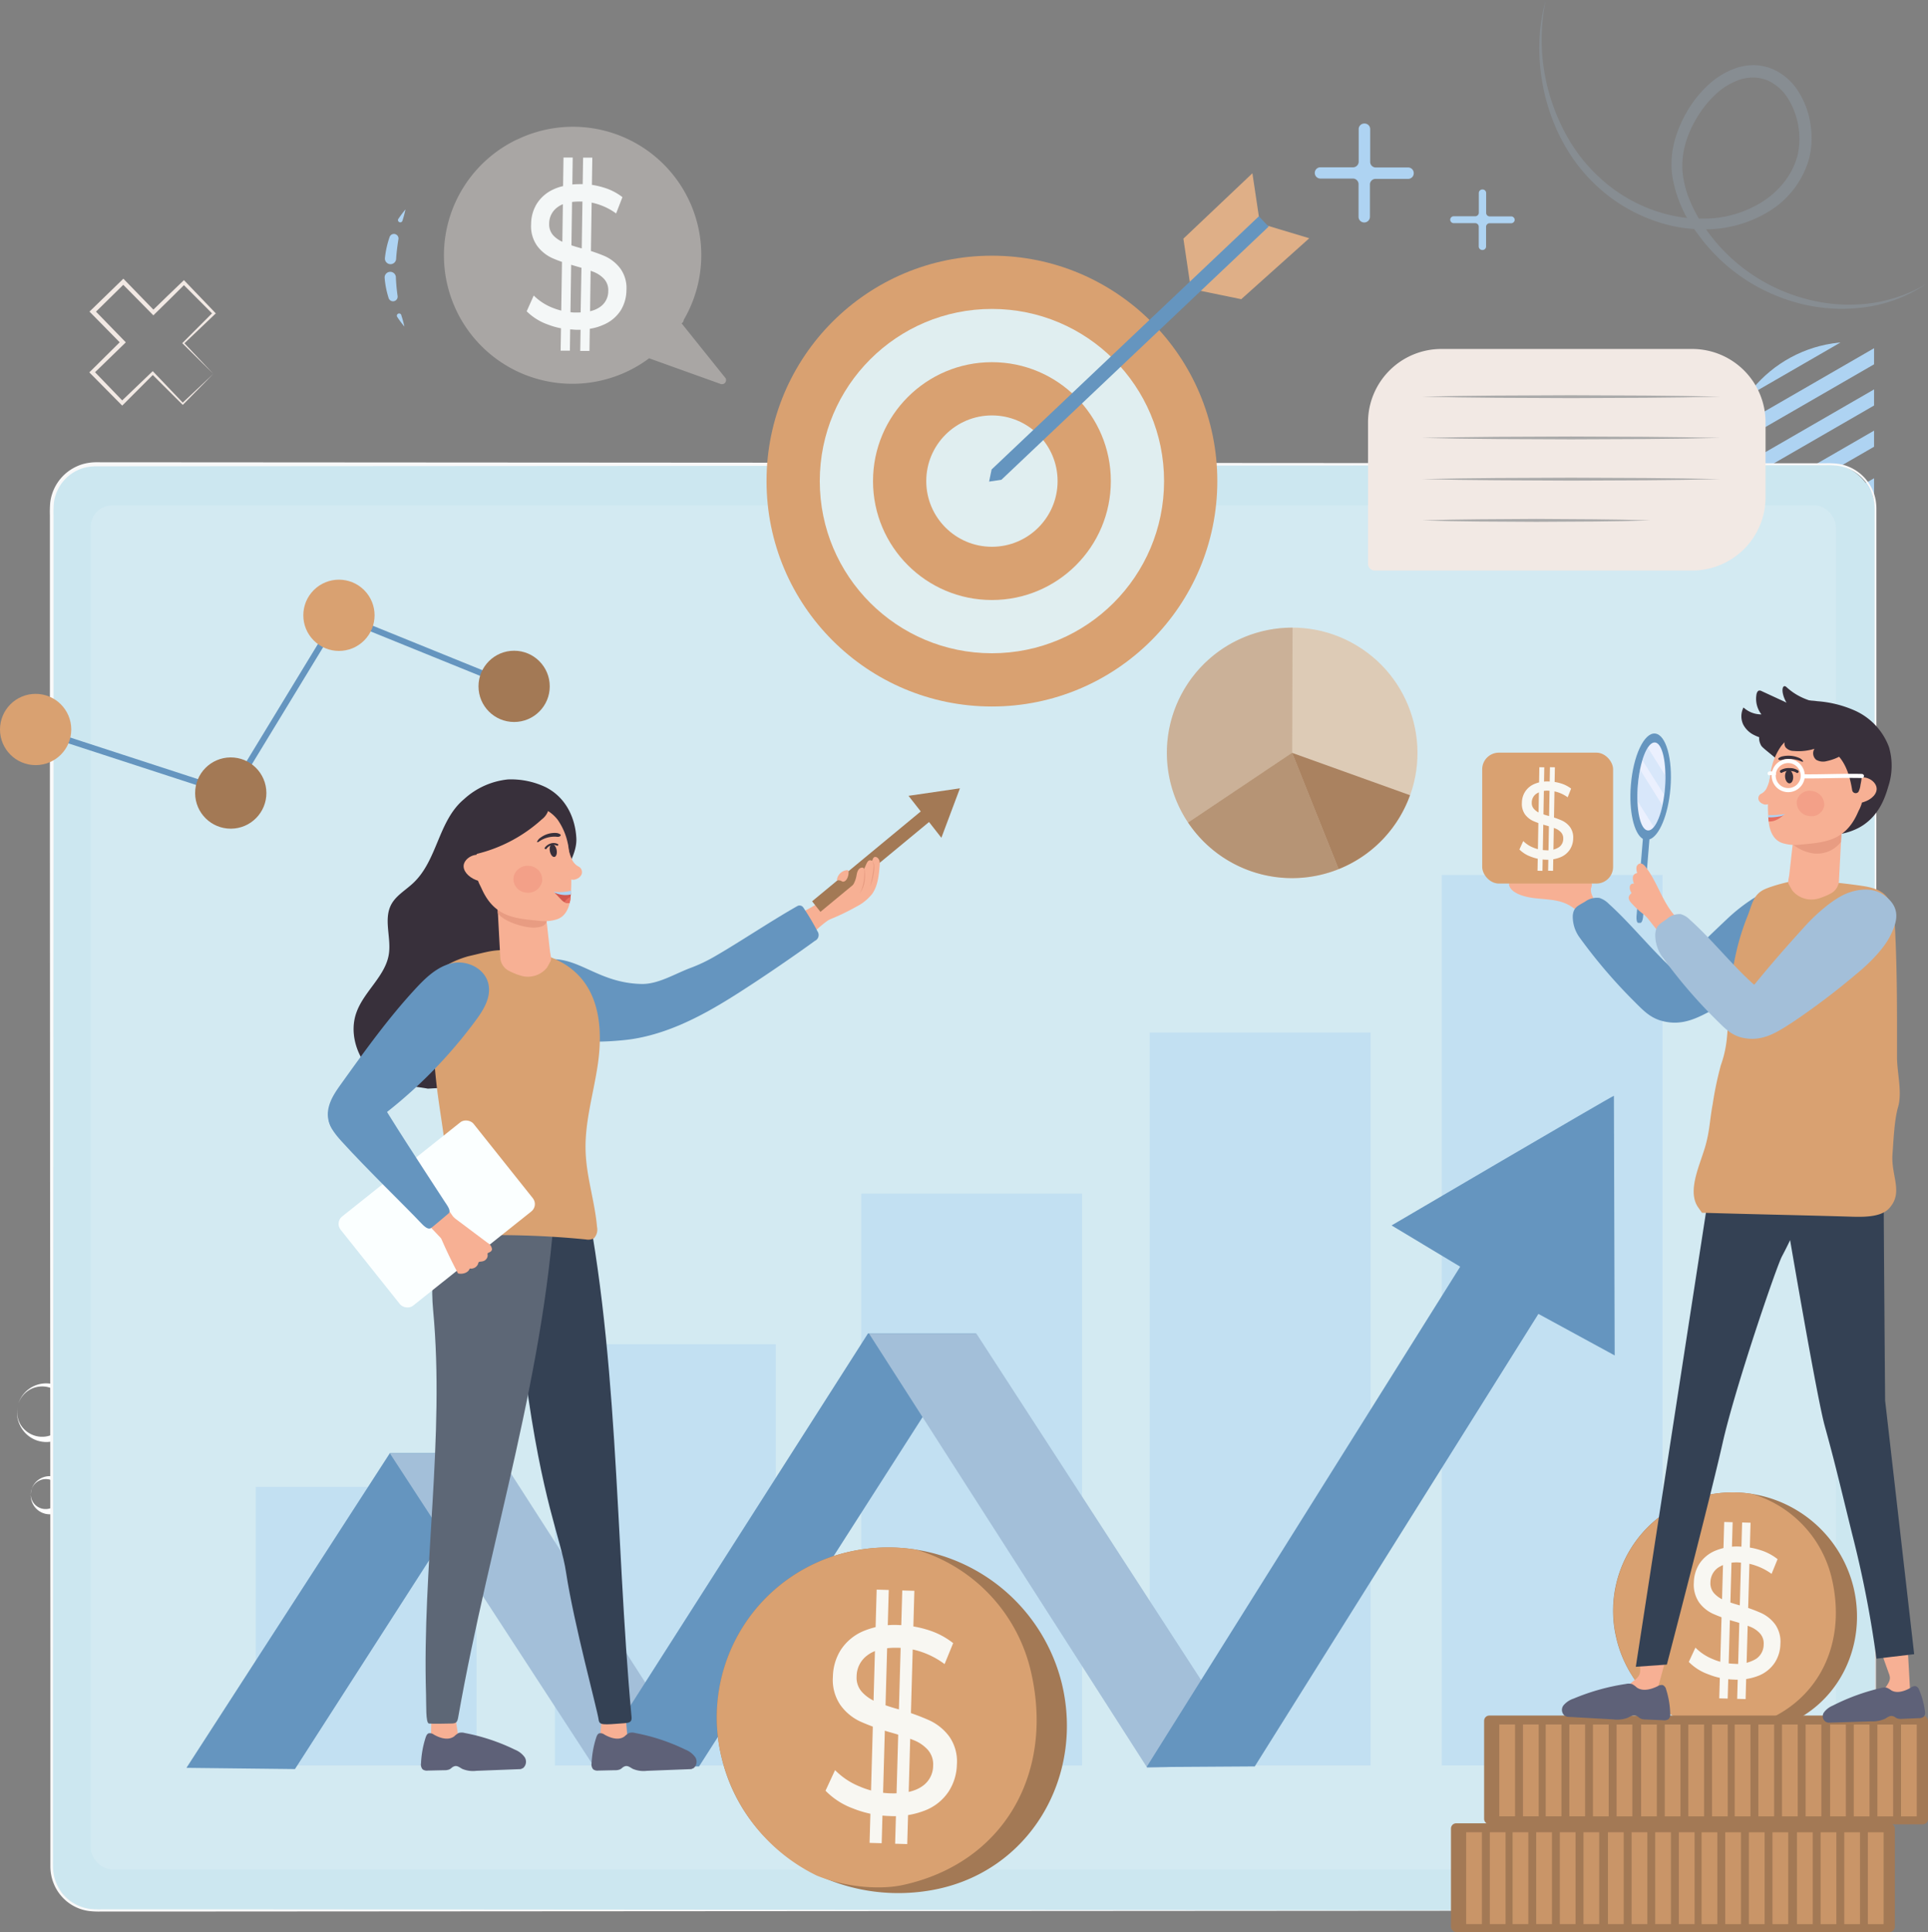 <svg xmlns="http://www.w3.org/2000/svg" xmlns:xlink="http://www.w3.org/1999/xlink" width="472.96" height="473.92" viewBox="0 0 472.96 473.92">
  <rect x="0" y="0" width="472.96" height="473.92" fill="#808080" stroke="none"/>
  <defs>
    <clipPath id="clip-path">
      <rect id="Rectángulo_8374" data-name="Rectángulo 8374" width="46.4" height="90.93" transform="translate(468.29 167.6) rotate(180)" fill="none"/>
    </clipPath>
    <clipPath id="clip-path-2">
      <circle id="Elipse_4190" data-name="Elipse 4190" cx="31.64" cy="31.64" r="31.64" transform="translate(431.25 94.69)" fill="none"/>
    </clipPath>
    <clipPath id="clip-path-3">
      <path id="Trazado_106506" data-name="Trazado 106506" d="M442.5,212.9a20.542,20.542,0,0,1-.19-2.43.65.65,0,0,1,.07-.36.63.63,0,0,1,.37-.21,9.871,9.871,0,0,1,2.41-.34,2.93,2.93,0,0,1,1.44.28,1.23,1.23,0,0,1,.69,1.21,1.28,1.28,0,0,1-.23.52,2.709,2.709,0,0,1-.59.67A5.28,5.28,0,0,1,445,213a12.3,12.3,0,0,1-2.64.78" fill="none"/>
    </clipPath>
    <clipPath id="clip-path-4">
      <path id="Trazado_106537" data-name="Trazado 106537" d="M148.74,226.65a30.571,30.571,0,0,1-.5,6.13,1.54,1.54,0,0,1-.57,1.07,1.4,1.4,0,0,1-1.3-.08,6.36,6.36,0,0,1-3.31-3.56,1.59,1.59,0,0,1-.1-1.09,1.64,1.64,0,0,1,1-.86,8.17,8.17,0,0,1,2.76-.55,2.13,2.13,0,0,0,1.56-.41" fill="none"/>
    </clipPath>
  </defs>
  <g id="Grupo_60118" data-name="Grupo 60118" transform="translate(-933.333 -83.04)">
    <g id="Capa_2" data-name="Capa 2" transform="translate(924.773 72.23)">
      <g id="Grupo_59479" data-name="Grupo 59479">
        <g id="Grupo_59432" data-name="Grupo 59432">
          <g id="Grupo_59428" data-name="Grupo 59428">
            <g id="Grupo_59424" data-name="Grupo 59424" opacity="0.79">
              <path id="Trazado_106438" data-name="Trazado 106438" d="M434.81,179.81a6.45,6.45,0,0,1,8.65-2.14,5.94,5.94,0,0,1,2.07,8.35,6.47,6.47,0,0,1-8.66,2.14,5.93,5.93,0,0,1-2.06-8.35Z" fill="#aed3f2"/>
            </g>
            <g id="Grupo_59427" data-name="Grupo 59427" clip-path="url(#clip-path)">
              <g id="Grupo_59426" data-name="Grupo 59426" clip-path="url(#clip-path-2)">
                <g id="Grupo_59425" data-name="Grupo 59425">
                  <rect id="Rectángulo_8366" data-name="Rectángulo 8366" width="86.12" height="3.42" transform="translate(446.783 169.282) rotate(-30)" fill="#aed3f2"/>
                  <rect id="Rectángulo_8367" data-name="Rectángulo 8367" width="86.12" height="3.42" transform="translate(440.376 162.875) rotate(-30)" fill="#aed3f2"/>
                  <rect id="Rectángulo_8368" data-name="Rectángulo 8368" width="86.12" height="3.42" transform="translate(433.974 156.463) rotate(-30)" fill="#aed3f2"/>
                  <rect id="Rectángulo_8369" data-name="Rectángulo 8369" width="86.417" height="3.432" transform="translate(429.245 150.566) rotate(-29.887)" fill="#aed3f2"/>
                  <rect id="Rectángulo_8370" data-name="Rectángulo 8370" width="86.12" height="3.42" transform="translate(421.161 143.65) rotate(-30)" fill="#aed3f2"/>
                  <rect id="Rectángulo_8371" data-name="Rectángulo 8371" width="86.12" height="3.42" transform="translate(414.745 137.244) rotate(-30)" fill="#aed3f2"/>
                  <rect id="Rectángulo_8372" data-name="Rectángulo 8372" width="86.12" height="3.42" transform="translate(408.339 130.838) rotate(-30)" fill="#aed3f2"/>
                  <rect id="Rectángulo_8373" data-name="Rectángulo 8373" width="86.12" height="3.42" transform="translate(401.936 124.425) rotate(-30)" fill="#aed3f2"/>
                </g>
              </g>
            </g>
          </g>
          <path id="Trazado_106439" data-name="Trazado 106439" d="M60.9,102.52l-7.5-7.4L53.26,95l.14-.14,7.4-7.42v.46l-7.44-7.46H54q-3.7,3.7-7.46,7.37l-.35.35-.35-.35L38.43,80.3h.75l-7.47,7.35v-.8l7.34,7.55.37.39-.38.37-7.52,7.3v-.71l7.31,7.58h-.61l7.57-7.25.24-.23.23.24,7.26,7.62h-.28Zm0,0L53.53,110l-.13.13-.14-.14-7.46-7.43h.47L38.85,110l-.31.3-.31-.31-7.41-7.49-.35-.35.36-.35,7.47-7.4v.76l-7.39-7.51-.4-.41.41-.39,7.52-7.3.38-.38.37.38,7.34,7.56h-.7c2.5-2.43,5-4.87,7.54-7.28l.32-.3.29.31,7.29,7.6.23.24-.24.23-7.59,7.23v-.27Z" fill="#f2e9e4"/>
          <g id="Grupo_59429" data-name="Grupo 59429">
            <path id="Trazado_106440" data-name="Trazado 106440" d="M373.13,58.16v4.89a.86.86,0,0,0,.89.84h5.21a.87.87,0,0,1,.9.84h0a.87.87,0,0,1-.9.84h-5.22a.87.87,0,0,0-.9.84V71.3a.86.86,0,0,1-.9.83h0a.87.87,0,0,1-.9-.84V66.4a.87.87,0,0,0-.89-.85H365.2a.87.87,0,0,1-.89-.85h0a.87.87,0,0,1,.9-.84h5.21a.89.89,0,0,0,.91-.84V58.13a.87.87,0,0,1,.9-.84h0a.87.87,0,0,1,.9.87Z" fill="#aed3f2"/>
            <path id="Trazado_106441" data-name="Trazado 106441" d="M344.68,42.5v8A1.37,1.37,0,0,0,346,51.89h8a1.38,1.38,0,0,1,1.37,1.39h0A1.38,1.38,0,0,1,354,54.69h-8A1.38,1.38,0,0,0,344.62,56v8a1.39,1.39,0,0,1-1.39,1.38h0a1.38,1.38,0,0,1-1.4-1.38V56a1.38,1.38,0,0,0-1.37-1.39h-8a1.38,1.38,0,0,1-1.37-1.39h0a1.37,1.37,0,0,1,1.38-1.37h8a1.39,1.39,0,0,0,1.39-1.37v-8a1.37,1.37,0,0,1,1.39-1.37h0a1.37,1.37,0,0,1,1.43,1.39Z" fill="#aed3f2"/>
          </g>
          <g id="Grupo_59430" data-name="Grupo 59430" opacity="0.16">
            <path id="Trazado_106442" data-name="Trazado 106442" d="M481.08,80.47a35.12,35.12,0,0,1-14.47,5.63A41.87,41.87,0,0,1,451,85.49a44.94,44.94,0,0,1-14.49-6.24,44.28,44.28,0,0,1-11.43-11,31.13,31.13,0,0,1-6.35-14.69,22,22,0,0,1,.63-8.2,29.68,29.68,0,0,1,3.21-7.47,27.659,27.659,0,0,1,5.14-6.34,19.16,19.16,0,0,1,7.22-4.21,13.93,13.93,0,0,1,4.32-.54,12.68,12.68,0,0,1,4.28,1,14.37,14.37,0,0,1,6.35,5.7,20.63,20.63,0,0,1,2.82,7.82,21.12,21.12,0,0,1-.32,8.3,22.25,22.25,0,0,1-9.8,13,29.94,29.94,0,0,1-15.46,4.44,37.11,37.11,0,0,1-8-.75A40.383,40.383,0,0,1,398.51,54.7a40.23,40.23,0,0,1-4.9-6.23,43.578,43.578,0,0,1-3.68-7,49.54,49.54,0,0,1-3.6-23,48.066,48.066,0,0,1,1.41-7.66,48.33,48.33,0,0,0,3.53,30.11A43.27,43.27,0,0,0,395,47.51a38.229,38.229,0,0,0,4.88,5.81,38.17,38.17,0,0,0,19.68,10.53,35.08,35.08,0,0,0,7.44.58,27,27,0,0,0,14-4.2,21.31,21.31,0,0,0,5.34-4.89A18.21,18.21,0,0,0,449.5,49a18.72,18.72,0,0,0-2.2-13.82,11.51,11.51,0,0,0-5-4.58,9.91,9.91,0,0,0-3.24-.77,11.34,11.34,0,0,0-3.36.41,16.35,16.35,0,0,0-6.1,3.55A25.769,25.769,0,0,0,425,39.4c-2.59,4.2-4.18,9.08-3.65,13.92a24.19,24.19,0,0,0,1.93,7.09,33.269,33.269,0,0,0,3.71,6.53,43.44,43.44,0,0,0,24.37,17.13,40.77,40.77,0,0,0,15.2,1.24,36.78,36.78,0,0,0,14.52-4.84Z" fill="#aed3f2"/>
          </g>
          <g id="Grupo_59431" data-name="Grupo 59431">
            <path id="Trazado_106443" data-name="Trazado 106443" d="M13,355.29a7.172,7.172,0,0,1,14,1.17,7.79,7.79,0,0,1-.25,3A7.29,7.29,0,0,1,23,363.83a7.15,7.15,0,0,1-5.62.23,7.26,7.26,0,0,1-3.92-3.64,7.13,7.13,0,0,1-.46-5.13Zm0,0a6.29,6.29,0,0,0,.63,5,6.175,6.175,0,1,0,2.66-8.82A6.31,6.31,0,0,0,13,355.29Z" fill="#fff"/>
            <path id="Trazado_106444" data-name="Trazado 106444" d="M16.26,376.23a4.59,4.59,0,0,1,1.95-2.58,4.65,4.65,0,0,1,3.37-.67,4.58,4.58,0,0,1,3.07,2.08,4.72,4.72,0,0,1-2,6.8,4.67,4.67,0,0,1-6.35-5.63Zm0,0a3.71,3.71,0,0,0,.44,3.1,3.63,3.63,0,0,0,2.48,1.6,3.69,3.69,0,0,0,2.11-7,3.64,3.64,0,0,0-2.95,0,3.73,3.73,0,0,0-2.08,2.3Z" fill="#fff"/>
          </g>
          <path id="Trazado_106445" data-name="Trazado 106445" d="M202.1,289l-5.64-5.88-.13-.13.14-.14c1.95-1.87,3.91-3.74,5.89-5.58v.46l-5.58-5.93h.61q-3,2.79-5.94,5.53l-.36.34-.34-.37-5.53-6h.75l-6,5.5V276l5.48,6,.36.4-.4.36-6,5.45v-.7q2.745,3,5.46,6h-.62l6-5.4.25-.23.22.25c1.82,2,3.62,4.06,5.4,6.1H196Zm0,0-5.85,5.62-.13.13-.14-.14q-2.82-2.94-5.61-5.91h.47l-5.91,5.55-.31.3-.31-.32c-1.86-2-3.7-4-5.55-6l-.33-.37.36-.34,6-5.5v.75l-5.53-6-.39-.42.43-.38,6-5.46.4-.36.35.39,5.48,6h-.7q3-2.745,6-5.44l.33-.29.29.32,5.42,6.08.23.25-.25.22c-2,1.8-4,3.59-6.07,5.37v-.27Z" fill="#fcfcfc"/>
        </g>
        <g id="Grupo_59460" data-name="Grupo 59460">
          <g id="Grupo_59438" data-name="Grupo 59438">
            <g id="Grupo_59436" data-name="Grupo 59436">
              <g id="Grupo_59434" data-name="Grupo 59434">
                <g id="Grupo_59433" data-name="Grupo 59433">
                  <rect id="Rectángulo_8375" data-name="Rectángulo 8375" width="447.34" height="354.73" rx="10.72" transform="translate(21.2 124.71)" fill="#cce7f0"/>
                  <path id="Trazado_106446" data-name="Trazado 106446" d="M457.82,479.44l-396.43.25H33.52a20.683,20.683,0,0,1-3.13-.12A10.83,10.83,0,0,1,24.7,477a11,11,0,0,1-3.35-5.29,11.42,11.42,0,0,1-.43-3.13V415.93l-.06-99.11-.06-99.11V137.19a26,26,0,0,1,.09-3.16,11.2,11.2,0,0,1,5-8,11.66,11.66,0,0,1,2.93-1.36,12.38,12.38,0,0,1,3.2-.47l396.43.25h27.87a20.5,20.5,0,0,1,3.12.12,11,11,0,0,1,9,7.86,11.389,11.389,0,0,1,.42,3.12V188.2l-.06,99.11-.06,99.11V467a26.587,26.587,0,0,1-.1,3.09,11.09,11.09,0,0,1-.82,3,10.84,10.84,0,0,1-4,4.65,11.509,11.509,0,0,1-2.8,1.3,12.16,12.16,0,0,1-3.2.4Zm0,0a11.73,11.73,0,0,0,3.06-.45,10.6,10.6,0,0,0,2.79-1.3,10.75,10.75,0,0,0,3.95-4.65,10.339,10.339,0,0,0,.82-3,24.534,24.534,0,0,0,.09-3.09v-80.5l-.06-99.11-.06-99.11V138.68c-.05-2.06.18-4.15-.41-6.09a10.49,10.49,0,0,0-8.63-7.53,22.058,22.058,0,0,0-3.06-.12H428.36l-396.43.25a11.511,11.511,0,0,0-2.92.42,10.63,10.63,0,0,0-2.67,1.24,10.29,10.29,0,0,0-3.77,4.44,10,10,0,0,0-.79,2.84,25.05,25.05,0,0,0-.09,3v80.55l-.06,99.11-.07,99.11v49.55c.05,2.07-.18,4.15.4,6.08a10.45,10.45,0,0,0,8.59,7.51,20.445,20.445,0,0,0,3.05.11H61.39Z" fill="#f9f9f9"/>
                </g>
                <rect id="Rectángulo_8376" data-name="Rectángulo 8376" width="428.12" height="334.6" rx="5.3" transform="translate(30.81 134.77)" fill="#eff6fc" opacity="0.22"/>
              </g>
              <g id="Grupo_59435" data-name="Grupo 59435" opacity="0.44">
                <rect id="Rectángulo_8377" data-name="Rectángulo 8377" width="54.17" height="140.28" transform="translate(219.83 303.59)" fill="#aed3f2"/>
                <rect id="Rectángulo_8378" data-name="Rectángulo 8378" width="54.17" height="179.78" transform="translate(290.6 264.08)" fill="#aed3f2"/>
                <rect id="Rectángulo_8379" data-name="Rectángulo 8379" width="54.17" height="103.33" transform="translate(144.69 340.53)" fill="#aed3f2"/>
                <rect id="Rectángulo_8380" data-name="Rectángulo 8380" width="54.17" height="218.43" transform="translate(362.24 225.43)" fill="#aed3f2"/>
                <rect id="Rectángulo_8381" data-name="Rectángulo 8381" width="54.17" height="68.33" transform="translate(71.29 375.53)" fill="#aed3f2"/>
              </g>
            </g>
            <g id="Grupo_59437" data-name="Grupo 59437">
              <path id="Trazado_106447" data-name="Trazado 106447" d="M54.3,444.45l49.93-77.24h26.52L80.92,444.75Z" fill="#6595bf"/>
              <path id="Trazado_106448" data-name="Trazado 106448" d="M179.88,443.78l-49.19-76.52H104.17l49.86,76.52Z" fill="#a3bfd9"/>
              <path id="Trazado_106449" data-name="Trazado 106449" d="M153.92,443.75l67.57-105.86h26.52L180.04,444.11Z" fill="#6595bf"/>
              <path id="Trazado_106450" data-name="Trazado 106450" d="M316.53,443.46,248.09,337.94H221.75L290,444.45Z" fill="#a3bfd9"/>
              <path id="Trazado_106451" data-name="Trazado 106451" d="M404.47,279.6c-.87.28-54.54,31.8-54.54,31.8l16.83,10.12L289.82,444.27l26.55-.17,69.58-111,18.71,10.19Z" fill="#6595bf"/>
            </g>
          </g>
          <g id="Grupo_59459" data-name="Grupo 59459">
            <g id="Grupo_59439" data-name="Grupo 59439">
              <path id="Trazado_106452" data-name="Trazado 106452" d="M362.15,96.4H440a1.67,1.67,0,0,1,1.67,1.67v34.68a18,18,0,0,1-18,18H362.15a18,18,0,0,1-18-18V114.41A18,18,0,0,1,362.15,96.4Z" transform="translate(785.82 247.16) rotate(180)" fill="#f2e9e4"/>
              <path id="Trazado_106453" data-name="Trazado 106453" d="M357.37,108.11l9.14-.17,9.15-.1,18.29-.08,18.29.08,9.14.1,9.15.17-9.15.18-9.14.1-18.29.08-18.29-.08-9.15-.1Z" fill="#aaa"/>
              <path id="Trazado_106454" data-name="Trazado 106454" d="M357.37,118.23l9.14-.17,9.15-.1,18.29-.08,18.29.08,9.14.1,9.15.17-9.15.17-9.14.1-18.29.08-18.29-.08-9.15-.1Z" fill="#aaa"/>
              <path id="Trazado_106455" data-name="Trazado 106455" d="M357.37,128.34l9.14-.17,9.15-.1,18.29-.08,18.29.08,9.14.1,9.15.17-9.15.18-9.14.1-18.29.08-18.29-.09-9.15-.09Z" fill="#aaa"/>
              <path id="Trazado_106456" data-name="Trazado 106456" d="M357.37,138.46l7.01-.18,7.02-.09,14.04-.09,14.03.09,7.02.09,7.02.18-7.02.17-7.02.1-14.03.08-14.04-.08-7.02-.1Z" fill="#aaa"/>
            </g>
            <g id="Grupo_59440" data-name="Grupo 59440">
              <path id="Trazado_106457" data-name="Trazado 106457" d="M17.3,189.75l47.88,15.59,26.53-43.6,42.97,17.43" fill="none" stroke="#6595bf" stroke-miterlimit="10" stroke-width="1.5"/>
              <circle id="Elipse_4191" data-name="Elipse 4191" cx="8.74" cy="8.74" r="8.74" transform="translate(8.56 181.01)" fill="#d9a171"/>
              <circle id="Elipse_4192" data-name="Elipse 4192" cx="8.74" cy="8.74" r="8.74" transform="matrix(1, -0.006, 0.006, 1, 56.375, 196.651)" fill="#a37955"/>
              <circle id="Elipse_4193" data-name="Elipse 4193" cx="8.74" cy="8.74" r="8.74" transform="translate(125.94 170.43)" fill="#a37955"/>
              <circle id="Elipse_4194" data-name="Elipse 4194" cx="8.74" cy="8.74" r="8.74" transform="translate(79.347 161.739) rotate(-45)" fill="#d9a171"/>
            </g>
            <g id="Grupo_59443" data-name="Grupo 59443">
              <g id="Grupo_59441" data-name="Grupo 59441">
                <circle id="Elipse_4195" data-name="Elipse 4195" cx="55.29" cy="55.29" r="55.29" transform="translate(196.6 73.53)" fill="#d9a171"/>
                <circle id="Elipse_4196" data-name="Elipse 4196" cx="42.23" cy="42.23" r="42.23" transform="translate(209.66 86.59)" fill="#e0eef0"/>
                <circle id="Elipse_4197" data-name="Elipse 4197" cx="29.17" cy="29.17" r="29.17" transform="translate(222.72 99.65)" fill="#d9a171"/>
                <circle id="Elipse_4198" data-name="Elipse 4198" cx="16.11" cy="16.11" r="16.11" transform="translate(235.78 112.71)" fill="#e0eef0"/>
              </g>
              <g id="Grupo_59442" data-name="Grupo 59442">
                <path id="Trazado_106458" data-name="Trazado 106458" d="M300.69,81.66l-1.83-12.31,16.93-16.04,1.84,12.3,12.11,3.64L313.05,84.2Z" fill="#dfaf87"/>
                <path id="Trazado_106459" data-name="Trazado 106459" d="M254.21,128.5l-3.01.44.61-2.97,65.56-62.1,2.4,2.52Z" fill="#6595bf"/>
              </g>
            </g>
            <g id="Grupo_59446" data-name="Grupo 59446">
              <path id="Trazado_106460" data-name="Trazado 106460" d="M185.57,441.88a41.6,41.6,0,0,1,31.84-50.54,43.86,43.86,0,0,1,51.66,32.55c5.48,22.95-8,46.25-31.84,50.54C214,478.61,191,464.83,185.57,441.88Z" fill="#a37955"/>
              <path id="Trazado_106461" data-name="Trazado 106461" d="M261.54,421.19a40.66,40.66,0,0,0-28.28-30.27,43,43,0,0,0-15.85.42,41.6,41.6,0,0,0-31.84,50.54,43.64,43.64,0,0,0,23.35,29c7.37,3,15.83,3.48,21.17,2.3C254.54,467.83,267.15,446.16,261.54,421.19Z" fill="#d9a171"/>
              <g id="Grupo_59445" data-name="Grupo 59445" opacity="0.91">
                <path id="Trazado_106462" data-name="Trazado 106462" d="M217.81,454.41a18.119,18.119,0,0,1-6.74-4.35l2.34-5.05a17.76,17.76,0,0,0,6,4A20.43,20.43,0,0,0,227,450.7c3.44.1,6-.48,7.77-1.72a6.1,6.1,0,0,0,2.7-5.06,5.38,5.38,0,0,0-1.29-3.87,9.13,9.13,0,0,0-3.38-2.35,55.883,55.883,0,0,0-5.74-1.93,55.788,55.788,0,0,1-7.5-2.7,12.52,12.52,0,0,1-4.82-4,10.91,10.91,0,0,1-1.86-7,12.74,12.74,0,0,1,1.94-6.56,12.36,12.36,0,0,1,5.44-4.56,19.85,19.85,0,0,1,8.9-1.52,25.811,25.811,0,0,1,7.22,1.25,18.789,18.789,0,0,1,6,3.18l-2.1,5.14a20.4,20.4,0,0,0-5.5-2.93A19.2,19.2,0,0,0,229,415q-5.06-.14-7.63,1.82a6.43,6.43,0,0,0-2.67,5.17,5.19,5.19,0,0,0,1.32,3.86,9.56,9.56,0,0,0,3.47,2.39,49.448,49.448,0,0,0,5.68,1.9,53.835,53.835,0,0,1,7.47,2.7,12.73,12.73,0,0,1,4.79,3.93,10.67,10.67,0,0,1,1.86,6.93,12.67,12.67,0,0,1-2,6.53,12.25,12.25,0,0,1-5.53,4.56,20.54,20.54,0,0,1-9,1.48,26.109,26.109,0,0,1-8.95-1.86Z" fill="#fbffff"/>
                <g id="Grupo_59444" data-name="Grupo 59444">
                  <rect id="Rectángulo_8382" data-name="Rectángulo 8382" width="2.97" height="62.15" transform="translate(229.894 400.939) rotate(1.61)" fill="#fbffff"/>
                  <rect id="Rectángulo_8383" data-name="Rectángulo 8383" width="2.97" height="62.15" transform="translate(223.613 400.732) rotate(1.6)" fill="#fbffff"/>
                </g>
              </g>
            </g>
            <g id="Grupo_59449" data-name="Grupo 59449">
              <g id="Grupo_59447" data-name="Grupo 59447">
                <circle id="Elipse_4199" data-name="Elipse 4199" cx="30.73" cy="30.73" r="30.73" transform="translate(283.396 206.058) rotate(-59.07)" fill="#e0eef0"/>
                <path id="Trazado_106463" data-name="Trazado 106463" d="M325.55,195.49l.09-30.72A30.71,30.71,0,0,0,300,212.58Z" fill="#e0eef0" opacity="0.31"/>
                <path id="Trazado_106464" data-name="Trazado 106464" d="M300,212.58A30.7,30.7,0,0,0,336.93,224l-11.38-28.54Z" fill="#e0eef0" opacity="0.77"/>
                <path id="Trazado_106465" data-name="Trazado 106465" d="M325.55,195.49,336.93,224a30.72,30.72,0,0,0,17.52-18.13Z" fill="#e0eef0" opacity="0.88"/>
              </g>
              <g id="Grupo_59448" data-name="Grupo 59448">
                <circle id="Elipse_4200" data-name="Elipse 4200" cx="30.73" cy="30.73" r="30.73" transform="translate(283.396 206.058) rotate(-59.07)" fill="#d9a171" opacity="0.46"/>
                <path id="Trazado_106466" data-name="Trazado 106466" d="M325.55,195.49l.09-30.72A30.71,30.71,0,0,0,300,212.58Z" fill="#a37955" opacity="0.31"/>
                <path id="Trazado_106467" data-name="Trazado 106467" d="M300,212.58A30.7,30.7,0,0,0,336.93,224l-11.38-28.54Z" fill="#a37955" opacity="0.67"/>
                <path id="Trazado_106468" data-name="Trazado 106468" d="M325.55,195.49,336.93,224a30.72,30.72,0,0,0,17.52-18.13Z" fill="#a37955" opacity="0.88"/>
              </g>
            </g>
            <g id="Grupo_59456" data-name="Grupo 59456">
              <g id="Grupo_59452" data-name="Grupo 59452">
                <path id="Trazado_106469" data-name="Trazado 106469" d="M405.09,412.75a29,29,0,0,1,22.17-35.2,30.54,30.54,0,0,1,36,22.67c3.81,16-5.57,32.2-22.18,35.2C424.9,438.33,408.9,428.73,405.09,412.75Z" fill="#a37955"/>
                <path id="Trazado_106470" data-name="Trazado 106470" d="M458,398.34a28.33,28.33,0,0,0-19.69-21.09,30.25,30.25,0,0,0-11,.3,29,29,0,0,0-22.17,35.2A30.37,30.37,0,0,0,421.35,433a27,27,0,0,0,14.74,1.61C453.12,430.82,461.9,415.72,458,398.34Z" fill="#d9a171"/>
                <g id="Grupo_59451" data-name="Grupo 59451" opacity="0.91">
                  <path id="Trazado_106471" data-name="Trazado 106471" d="M427.54,421.47a12.66,12.66,0,0,1-4.7-3l1.63-3.51a12.519,12.519,0,0,0,4.17,2.78,14.08,14.08,0,0,0,5.28,1.18,8.89,8.89,0,0,0,5.42-1.2,4.25,4.25,0,0,0,1.87-3.52,3.67,3.67,0,0,0-.89-2.7,6.46,6.46,0,0,0-2.36-1.64,40.252,40.252,0,0,0-4-1.34,39.276,39.276,0,0,1-5.23-1.88,8.82,8.82,0,0,1-3.36-2.76,7.71,7.71,0,0,1-1.29-4.9,8.9,8.9,0,0,1,1.35-4.57,8.62,8.62,0,0,1,3.79-3.17,13.741,13.741,0,0,1,6.2-1.06,18,18,0,0,1,5,.87,12.9,12.9,0,0,1,4.2,2.21l-1.47,3.61a14.581,14.581,0,0,0-3.83-2,13.371,13.371,0,0,0-4-.78,8.33,8.33,0,0,0-5.31,1.27,4.46,4.46,0,0,0-1.86,3.59,3.69,3.69,0,0,0,.92,2.7,6.74,6.74,0,0,0,2.41,1.66,34.82,34.82,0,0,0,4,1.32,38.156,38.156,0,0,1,5.2,1.88,9,9,0,0,1,3.34,2.74,7.4,7.4,0,0,1,1.29,4.83,8.73,8.73,0,0,1-1.36,4.54,8.59,8.59,0,0,1-3.86,3.18,14.25,14.25,0,0,1-6.24,1,18.14,18.14,0,0,1-6.31-1.33Z" fill="#fbffff"/>
                  <g id="Grupo_59450" data-name="Grupo 59450">
                    <rect id="Rectángulo_8384" data-name="Rectángulo 8384" width="2.07" height="43.28" transform="translate(435.923 384.263) rotate(1.61)" fill="#fbffff"/>
                    <rect id="Rectángulo_8385" data-name="Rectángulo 8385" width="2.07" height="43.28" transform="translate(431.528 384.14) rotate(1.61)" fill="#fbffff"/>
                  </g>
                </g>
              </g>
              <g id="Grupo_59455" data-name="Grupo 59455">
                <g id="Grupo_59453" data-name="Grupo 59453">
                  <rect id="Rectángulo_8386" data-name="Rectángulo 8386" width="108.89" height="26.68" rx="1.28" transform="translate(364.5 458.05)" fill="#a37955"/>
                  <rect id="Rectángulo_8387" data-name="Rectángulo 8387" width="3.86" height="22.53" transform="translate(466.77 460.26)" fill="#d9a171" opacity="0.7"/>
                  <rect id="Rectángulo_8388" data-name="Rectángulo 8388" width="3.86" height="22.53" transform="translate(460.98 460.26)" fill="#d9a171" opacity="0.7"/>
                  <rect id="Rectángulo_8389" data-name="Rectángulo 8389" width="3.86" height="22.53" transform="translate(455.18 460.26)" fill="#d9a171" opacity="0.7"/>
                  <rect id="Rectángulo_8390" data-name="Rectángulo 8390" width="3.86" height="22.53" transform="translate(449.38 460.26)" fill="#d9a171" opacity="0.7"/>
                  <rect id="Rectángulo_8391" data-name="Rectángulo 8391" width="3.86" height="22.53" transform="translate(443.37 460.26)" fill="#d9a171" opacity="0.7"/>
                  <rect id="Rectángulo_8392" data-name="Rectángulo 8392" width="3.86" height="22.53" transform="translate(437.58 460.26)" fill="#d9a171" opacity="0.7"/>
                  <rect id="Rectángulo_8393" data-name="Rectángulo 8393" width="3.86" height="22.53" transform="translate(431.78 460.26)" fill="#d9a171" opacity="0.7"/>
                  <rect id="Rectángulo_8394" data-name="Rectángulo 8394" width="3.86" height="22.53" transform="translate(425.98 460.26)" fill="#d9a171" opacity="0.7"/>
                  <rect id="Rectángulo_8395" data-name="Rectángulo 8395" width="3.86" height="22.53" transform="translate(420.4 460.25)" fill="#d9a171" opacity="0.7"/>
                  <rect id="Rectángulo_8396" data-name="Rectángulo 8396" width="3.86" height="22.53" transform="translate(414.6 460.25)" fill="#d9a171" opacity="0.7"/>
                  <rect id="Rectángulo_8397" data-name="Rectángulo 8397" width="3.86" height="22.53" transform="translate(408.81 460.25)" fill="#d9a171" opacity="0.7"/>
                  <rect id="Rectángulo_8398" data-name="Rectángulo 8398" width="3.86" height="22.53" transform="translate(403.01 460.25)" fill="#d9a171" opacity="0.7"/>
                  <rect id="Rectángulo_8399" data-name="Rectángulo 8399" width="3.86" height="22.53" transform="translate(397 460.25)" fill="#d9a171" opacity="0.7"/>
                  <rect id="Rectángulo_8400" data-name="Rectángulo 8400" width="3.86" height="22.53" transform="translate(391.2 460.25)" fill="#d9a171" opacity="0.7"/>
                  <rect id="Rectángulo_8401" data-name="Rectángulo 8401" width="3.86" height="22.53" transform="translate(385.41 460.25)" fill="#d9a171" opacity="0.7"/>
                  <rect id="Rectángulo_8402" data-name="Rectángulo 8402" width="3.86" height="22.53" transform="translate(379.61 460.25)" fill="#d9a171" opacity="0.7"/>
                  <rect id="Rectángulo_8403" data-name="Rectángulo 8403" width="3.86" height="22.53" transform="translate(374.03 460.25)" fill="#d9a171" opacity="0.7"/>
                  <rect id="Rectángulo_8404" data-name="Rectángulo 8404" width="3.86" height="22.53" transform="translate(368.23 460.25)" fill="#d9a171" opacity="0.7"/>
                </g>
                <g id="Grupo_59454" data-name="Grupo 59454">
                  <rect id="Rectángulo_8405" data-name="Rectángulo 8405" width="108.89" height="26.68" rx="1.28" transform="translate(372.63 431.62)" fill="#a37955"/>
                  <rect id="Rectángulo_8406" data-name="Rectángulo 8406" width="3.86" height="22.53" transform="translate(474.9 433.83)" fill="#d9a171" opacity="0.7"/>
                  <rect id="Rectángulo_8407" data-name="Rectángulo 8407" width="3.86" height="22.53" transform="translate(469.1 433.83)" fill="#d9a171" opacity="0.7"/>
                  <rect id="Rectángulo_8408" data-name="Rectángulo 8408" width="3.86" height="22.53" transform="translate(463.31 433.83)" fill="#d9a171" opacity="0.7"/>
                  <rect id="Rectángulo_8409" data-name="Rectángulo 8409" width="3.86" height="22.53" transform="translate(457.51 433.82)" fill="#d9a171" opacity="0.7"/>
                  <rect id="Rectángulo_8410" data-name="Rectángulo 8410" width="3.86" height="22.53" transform="translate(451.5 433.82)" fill="#d9a171" opacity="0.7"/>
                  <rect id="Rectángulo_8411" data-name="Rectángulo 8411" width="3.86" height="22.53" transform="translate(445.7 433.82)" fill="#d9a171" opacity="0.7"/>
                  <rect id="Rectángulo_8412" data-name="Rectángulo 8412" width="3.86" height="22.53" transform="translate(439.91 433.82)" fill="#d9a171" opacity="0.7"/>
                  <rect id="Rectángulo_8413" data-name="Rectángulo 8413" width="3.86" height="22.53" transform="translate(434.11 433.82)" fill="#d9a171" opacity="0.7"/>
                  <rect id="Rectángulo_8414" data-name="Rectángulo 8414" width="3.86" height="22.53" transform="translate(428.53 433.82)" fill="#d9a171" opacity="0.7"/>
                  <rect id="Rectángulo_8415" data-name="Rectángulo 8415" width="3.86" height="22.53" transform="translate(422.73 433.82)" fill="#d9a171" opacity="0.7"/>
                  <rect id="Rectángulo_8416" data-name="Rectángulo 8416" width="3.86" height="22.53" transform="translate(416.94 433.82)" fill="#d9a171" opacity="0.7"/>
                  <rect id="Rectángulo_8417" data-name="Rectángulo 8417" width="3.86" height="22.53" transform="translate(411.14 433.82)" fill="#d9a171" opacity="0.7"/>
                  <rect id="Rectángulo_8418" data-name="Rectángulo 8418" width="3.86" height="22.53" transform="translate(405.13 433.82)" fill="#d9a171" opacity="0.7"/>
                  <rect id="Rectángulo_8419" data-name="Rectángulo 8419" width="3.86" height="22.53" transform="translate(399.33 433.82)" fill="#d9a171" opacity="0.7"/>
                  <rect id="Rectángulo_8420" data-name="Rectángulo 8420" width="3.86" height="22.53" transform="translate(393.54 433.81)" fill="#d9a171" opacity="0.7"/>
                  <rect id="Rectángulo_8421" data-name="Rectángulo 8421" width="3.86" height="22.53" transform="translate(387.74 433.81)" fill="#d9a171" opacity="0.7"/>
                  <rect id="Rectángulo_8422" data-name="Rectángulo 8422" width="3.86" height="22.53" transform="translate(382.16 433.81)" fill="#d9a171" opacity="0.7"/>
                  <rect id="Rectángulo_8423" data-name="Rectángulo 8423" width="3.86" height="22.53" transform="translate(376.36 433.81)" fill="#d9a171" opacity="0.7"/>
                </g>
              </g>
            </g>
            <g id="Grupo_59458" data-name="Grupo 59458">
              <g id="Grupo_59457" data-name="Grupo 59457">
                <path id="Trazado_106472" data-name="Trazado 106472" d="M107.76,90.92a28.016,28.016,0,0,1-1.74-2.34.555.555,0,1,1,.92-.62.37.37,0,0,1,.07.14v.05A26.12,26.12,0,0,1,107.76,90.92Z" fill="#aed3f2"/>
                <path id="Trazado_106473" data-name="Trazado 106473" d="M103.92,84a22,22,0,0,1-1-5,1.381,1.381,0,1,1,2.75-.26.2.2,0,0,1,0,.07,45.46,45.46,0,0,0,.43,4.64h0a1.134,1.134,0,0,1-2.18.55Z" fill="#aed3f2"/>
                <path id="Trazado_106474" data-name="Trazado 106474" d="M103,74a22.49,22.49,0,0,1,1.12-5,1.12,1.12,0,0,1,2.17.55h0c-.25,1.55-.44,3.09-.55,4.63A1.38,1.38,0,1,1,103,74Z" fill="#aed3f2"/>
                <path id="Trazado_106475" data-name="Trazado 106475" d="M106.28,64.5c.55-.81,1.14-1.59,1.75-2.33a28.541,28.541,0,0,1-.74,2.77h0a.56.56,0,1,1-1.07-.33.35.35,0,0,1,.06-.11Z" fill="#aed3f2"/>
              </g>
              <path id="Trazado_106476" data-name="Trazado 106476" d="M135.23,45.13a31.48,31.48,0,0,1,41.05,44.16,1.06,1.06,0,0,1-.51.84h0l10.77,13.43a1,1,0,0,1-1.16,1.45L167.8,98.7a31.5,31.5,0,1,1-32.54-53.61Z" fill="#f2e9e4" opacity="0.36"/>
              <path id="Trazado_106477" data-name="Trazado 106477" d="M160.75,76.7a9.81,9.81,0,0,0-3.69-3c-1-.43-2.16-.87-3.54-1.32l.18-11.87a15.19,15.19,0,0,1,1.78.48,15.53,15.53,0,0,1,4.22,2.18l1.55-4a14,14,0,0,0-4.62-2.36,20.541,20.541,0,0,0-2.87-.66l.1-6.67H151.6l-.1,6.5h-.38a21.468,21.468,0,0,0-2.16.08l.09-6.6h-2.26l-.1,7a11.39,11.39,0,0,0-2.33.79,9.39,9.39,0,0,0-4.11,3.53,9.58,9.58,0,0,0-1.4,5,8.3,8.3,0,0,0,1.48,5.34,9.56,9.56,0,0,0,3.71,3c.69.31,1.48.62,2.38.93L146.24,87a16.848,16.848,0,0,1-2.15-.7,13.58,13.58,0,0,1-4.6-3l-1.73,3.87a14,14,0,0,0,5.18,3.24,18.671,18.671,0,0,0,3.24.93l-.09,5.48h2.27l.07-5.21c.46,0,.93.08,1.39.09s.78,0,1.16,0l-.08,5.19h2.26l.08-5.43a12.67,12.67,0,0,0,3.39-1A9.32,9.32,0,0,0,160.8,87a9.57,9.57,0,0,0,1.43-5A8.16,8.16,0,0,0,160.75,76.7Zm-9.69-16.45h.38l-.17,11.49c-1-.26-1.79-.51-2.53-.75l.15-10.64a14.78,14.78,0,0,1,2.17-.1Zm-6.73,8.35a4,4,0,0,1-1.05-2.93,4.92,4.92,0,0,1,2-4,5.79,5.79,0,0,1,1.36-.77l-.13,9.22A7.17,7.17,0,0,1,144.33,68.6Zm5.56,18.87a7.167,7.167,0,0,1-1.39-.09l.17-11.62,1.11.33,1.42.41L151,87.44C150.67,87.46,150.29,87.47,149.89,87.47Zm5.9-1.39a6.63,6.63,0,0,1-2.48,1.07l.14-9.92.72.27a7,7,0,0,1,2.6,1.76,4.06,4.06,0,0,1,1,2.94,4.65,4.65,0,0,1-1.98,3.88Z" fill="#fbffff" opacity="0.91"/>
            </g>
          </g>
        </g>
        <g id="Grupo_59478" data-name="Grupo 59478">
          <g id="Grupo_59467" data-name="Grupo 59467">
            <path id="Trazado_106478" data-name="Trazado 106478" d="M398.23,237.65c-1.51-2.16-3.24-4.46-6.4-5.52-2.24-.75-4.85-.73-7.3-1.07s-5.06-1.24-5.69-2.87a.89.89,0,0,1,.1-.94c.52-.6,1.82-.47,2.82-.33,4.69.63,9.52-.24,14.3-.28,1.25,0,2.83.22,3,1.06a2.31,2.31,0,0,1-.21,1,3.13,3.13,0,0,0,.32,1.83c1,2.48,1.91,5,2.86,7.43" fill="#f7b094"/>
            <path id="Trazado_106479" data-name="Trazado 106479" d="M419.49,248.82c4.78-5,8-8.11,13-12.83,2.62-2.47,7.43-6.19,11.25-7.17s7.5-.57,10.3,2.3,1.77,5.73,0,8.71-5.65,6.23-8.69,8.27a173.145,173.145,0,0,1-16.14,10.16c-4.05,2.13-7.77,4.32-12.86,3-3.06-.78-4.78-2.71-6.93-4.84a128.437,128.437,0,0,1-13.37-15.65,8.68,8.68,0,0,1-1.67-5.4c.21-2,1.13-2.29,3-3.38a4.88,4.88,0,0,1,3.54-.92,5.62,5.62,0,0,1,2.31,1.46c5.42,4.88,10.63,11.47,16.05,16.34" fill="#6595bf"/>
            <path id="Trazado_106480" data-name="Trazado 106480" d="M470.09,416.16q.9,2.55,1.82,5.11a3.56,3.56,0,0,1,.26,1c.08,1.37-1.29,2.38-1.64,3.7a.93.93,0,0,0,0,.44c.13.45.74.47,1.2.4l4-.6c.51-.07,1.1-.21,1.3-.68a1.47,1.47,0,0,0,.06-.69l-.57-10.19" fill="#f7b094"/>
            <path id="Trazado_106481" data-name="Trazado 106481" d="M457,433.37l10.61-.32a7.5,7.5,0,0,0,3.35-.63c.55-.3,1.08-.76,1.71-.69s.85.43,1.31.59a3.169,3.169,0,0,0,1.27.11l4-.17a1.94,1.94,0,0,0,1.22-.34,1.48,1.48,0,0,0,.3-1.31,18.85,18.85,0,0,0-1.42-5.29,1.37,1.37,0,0,0-.86-.91,1.71,1.71,0,0,0-1.17.36c-1.44.85-3.36,1.51-4.79.68a5.379,5.379,0,0,0-1.11-.65,2.87,2.87,0,0,0-1.45.07,51.829,51.829,0,0,0-11.81,4.31,5.18,5.18,0,0,0-2.17,1.68,1.63,1.63,0,0,0,.47,2.31" fill="#5e6178"/>
            <path id="Trazado_106482" data-name="Trazado 106482" d="M410.78,414.2c0,2,.09,3.95.13,5.92a4.4,4.4,0,0,1-.08,1.15c-.39,1.45-2.16,2-3,3.28a.8.8,0,0,0-.17.44c0,.51.6.75,1.1.84l4.38.77a1.7,1.7,0,0,0,1.58-.27,1.728,1.728,0,0,0,.31-.69L418,414.87" fill="#f7b094"/>
            <path id="Trazado_106483" data-name="Trazado 106483" d="M393,431.93l11.23.63a7.48,7.48,0,0,0,3.59-.38c.6-.27,1.21-.73,1.86-.59s.86.54,1.32.77a3.35,3.35,0,0,0,1.34.23l4.18.18a2,2,0,0,0,1.32-.25,1.67,1.67,0,0,0,.44-1.4,21.18,21.18,0,0,0-1-5.9,1.51,1.51,0,0,0-.82-1.07,1.78,1.78,0,0,0-1.27.28c-1.6.79-3.68,1.34-5.12.3a5.838,5.838,0,0,0-1.11-.81,2.93,2.93,0,0,0-1.53-.05,53.518,53.518,0,0,0-12.86,3.6,5.46,5.46,0,0,0-2.45,1.63,1.82,1.82,0,0,0,.29,2.56" fill="#5e6178"/>
            <path id="Trazado_106484" data-name="Trazado 106484" d="M429.37,293.19,409.84,419.66l7.62-.54s10.64-40.82,13.68-54.36,13.19-43.21,14.55-45.77,2-4,2-4,6.57,38.52,8.46,45.44c2.41,8.79,2.92,11,6.72,26.49a266.544,266.544,0,0,1,6,30.75l9.26-1.1L471,354.33s-.34-41.91-.34-48.86-1.35-24.16-1.35-24.16Z" fill="#344154"/>
            <g id="Grupo_59461" data-name="Grupo 59461">
              <path id="Trazado_106485" data-name="Trazado 106485" d="M408.63,203.37c.59-7.2,3.24-12.85,5.92-12.63s4.38,6.23,3.79,13.43c-.54,6.52-2.76,11.77-5.17,12.55v.15l-1.55,18.87c-.07.83-.37,1.47-.68,1.45h-.49c-.31,0-.5-.71-.44-1.54l1.55-18.87v-.2C409.4,215.29,408.1,209.8,408.63,203.37Z" fill="#6595bf"/>
              <path id="Trazado_106486" data-name="Trazado 106486" d="M410.34,203.44c-.49,6,.61,10.93,2.46,11.08S416.55,210,417,204s-.61-10.92-2.46-11.07S410.83,197.48,410.34,203.44Z" fill="#ebf0fe"/>
              <path id="Trazado_106487" data-name="Trazado 106487" d="M410.34,203.44a32.894,32.894,0,0,1,.54-3.84l5.51,8.77a13.68,13.68,0,0,1-2.13,5.3l-4-6.39a31.438,31.438,0,0,1,.08-3.84Z" fill="#aed3f2" opacity="0.31"/>
              <path id="Trazado_106488" data-name="Trazado 106488" d="M412.79,194.22l4.36,6.95a24.782,24.782,0,0,1-.11,2.82c-.05.64-.12,1.25-.2,1.85l-5.38-8.55a12.441,12.441,0,0,1,1.33-3.07Z" fill="#aed3f2" opacity="0.31"/>
            </g>
            <path id="Trazado_106489" data-name="Trazado 106489" d="M426.07,308.29c12.37.37,23.2.57,35.56.93,3.25.1,8.16.39,10.34-2,3.62-3.9.44-8,.84-13.29.24-3.19.45-8.41,1.35-11.49,1.1-3.7-.24-8.47-.24-12.32,0-8.85.08-21.11-.52-32.09-.15-2.8-.44-5.9-2.54-7.82-1.62-1.47-3.94-1.89-6.13-2.19q-7-1-14-1.32c-2.12-.1-7.32,1.35-9.24,2.22-2.9,1.31-3.09,3.75-4.26,6.65-2.81,7-3.91,13.58-4.52,21-.48,5.89,0,9.9-2,15.5a83.113,83.113,0,0,0-2,9.53c-.71,3.73-.7,6.18-1.67,9.85-1.27,4.8-4.73,11.3-1.95,15.45" fill="#d9a171"/>
            <path id="Trazado_106490" data-name="Trazado 106490" d="M419.85,235.89c-3.4-3.47-4.6-8.55-7.57-12.4-.37-.48-.9-1-1.5-.85a1.16,1.16,0,0,0-.79,1,3.46,3.46,0,0,0,.2,1.35,1.12,1.12,0,0,0-1.07,1,3.22,3.22,0,0,0,.28,1.58c-1.12-.17-1.37,1.15-.63,2.22.19.28-1.73.83.17,2.73a20.659,20.659,0,0,0,2.86,2.61,7.72,7.72,0,0,1,1.33,1.41l3,3.8" fill="#f7b094"/>
            <path id="Trazado_106491" data-name="Trazado 106491" d="M439,252.24c4.53-5.52,7.59-9,12.33-14.23,2.48-2.75,7.06-6.95,10.73-8.23s7.21-1.11,9.95,1.69,1.8,5.84.16,9.06-5.34,6.87-8.23,9.2a176.939,176.939,0,0,1-15.4,11.67c-3.87,2.5-7.42,5-12.34,4-3-.6-4.65-2.49-6.76-4.56a122.549,122.549,0,0,1-13.14-15.37,9.34,9.34,0,0,1-1.69-5.51c.17-2.1,1.05-2.46,2.83-3.72a4.61,4.61,0,0,1,3.4-1.2,5,5,0,0,1,2.25,1.36c5.3,4.71,10.42,11.21,15.73,15.92" fill="#a3bfd9"/>
            <g id="Grupo_59463" data-name="Grupo 59463">
              <path id="Trazado_106492" data-name="Trazado 106492" d="M451.52,214.92c5.33,1.59,10.84.55,14.25-1.81s5-5.81,6-9.35a16.21,16.21,0,0,0,.18-9.69,15.86,15.86,0,0,0-8.26-8.91,27.619,27.619,0,0,0-9.35-2.35,14.82,14.82,0,0,0-5.85.3,7.19,7.19,0,0,0-3.44,2.56c-2.93,3.72-6.2,4.72-4.47,8,.52,1,6.4,4.7,7.52,7.69,1,2.71-2.84,10.78.53,12.53" fill="#38303b"/>
              <path id="Trazado_106493" data-name="Trazado 106493" d="M457.61,230a3.75,3.75,0,0,0,2.06-3c.18-3.49.46-8.63.57-11,0-1,.09-1.94.1-2.91a1.15,1.15,0,0,0-.12-.64.78.78,0,0,0-.41-.26c-1.49-.5-3,.25-4.56.46-1.87.26-3.77-.29-5.65-.11a.75.75,0,0,0-.61.29,1.189,1.189,0,0,0-.11.44c-.36,2.77-1,8.68-1.4,12.18-.1.78-.48,1.83,0,2.47l.74,1.31a6.07,6.07,0,0,0,6.36,2,15.831,15.831,0,0,0,3.03-1.23Z" fill="#f7b094"/>
              <path id="Trazado_106494" data-name="Trazado 106494" d="M460.22,212.39a.78.78,0,0,0-.41-.26c-1.49-.5-3,.25-4.56.46-1.87.26-3.77-.29-5.65-.11a.75.75,0,0,0-.61.29,1.189,1.189,0,0,0-.11.44c-.2,1.55-.41,3.1-.61,4.65a10.61,10.61,0,0,0,5.1,2.29,7.45,7.45,0,0,0,6.8-2.82c0-.46.05-.93.07-1.39,0-1,.09-1.94.1-2.91A1.15,1.15,0,0,0,460.22,212.39Z" fill="#e89c82"/>
              <path id="Trazado_106495" data-name="Trazado 106495" d="M465.07,207.73c2-.44,3.71-1.71,3.85-3.24s-1.63-3.12-3.71-3" fill="#f7b094"/>
              <path id="Trazado_106496" data-name="Trazado 106496" d="M464.1,210.58c-3.29,7-8.73,6.86-14.56,7.48a10.731,10.731,0,0,1-3.71-.44c-2.5-.81-3.26-3.47-3.43-5.63a45.6,45.6,0,0,1,.46-11.15,15,15,0,0,1,2.68-7.08,9.11,9.11,0,0,1,7.47-3.41c3.87.18,7.34,2.8,9.48,5.68,3.17,4.23,4.27,9.56,2,13.69" fill="#f7b094"/>
              <path id="Trazado_106497" data-name="Trazado 106497" d="M442.88,200.72a10.34,10.34,0,0,1-.84,3.19,3,3,0,0,1-1.39,1.57,1.24,1.24,0,0,0-.53,1.84,1.89,1.89,0,0,0,.94.7,1.46,1.46,0,0,0,1.62-.22" fill="#f7b094"/>
              <path id="Trazado_106498" data-name="Trazado 106498" d="M450.89,197.47c.09.06,0,.17-.14.17a.8.8,0,0,1-.36-.09,7.54,7.54,0,0,0-4.45-.39,2.09,2.09,0,0,1-.67.1c-.24,0-.49-.14-.49-.3a.27.27,0,0,1,.1-.18,2.19,2.19,0,0,1,1-.45,6.62,6.62,0,0,1,4,.38,2.13,2.13,0,0,1,1,.8" fill="#38303b"/>
              <path id="Trazado_106499" data-name="Trazado 106499" d="M456.05,208.47a3.15,3.15,0,0,1-3.79,2.49,3.37,3.37,0,0,1-2.93-3.62,3.17,3.17,0,0,1,3.79-2.49,3.36,3.36,0,0,1,2.93,3.62Z" fill="#e66e60" opacity="0.24"/>
              <path id="Trazado_106500" data-name="Trazado 106500" d="M448.44,201.26c.07.9-.31,1.66-.86,1.7s-1.05-.67-1.12-1.57.31-1.66.85-1.7S448.36,200.36,448.44,201.26Z" fill="#38303b"/>
              <path id="Trazado_106501" data-name="Trazado 106501" d="M451,187.79c-6.25-4.77-5.68-9.8-4.2-8.44,3.77,3.46,8,4,13.07,4.89,1.2.22,2.87,3.24,4.06,3.49,3.23.67,5.48,3.83,5.78,7s-.07,3.46-1.76,6.1l-2.64.32s-.11,1.06-.35,2.16a4.91,4.91,0,0,1-.49,1.72.87.87,0,0,1-1.55-.4c-.69-4.23-2-8-5.5-10.18a16,16,0,0,0-3-1.09c-2.33-.6-1.69-.63-4-1.12a10.79,10.79,0,0,1-6.24-3.25C442.53,186.94,453,189.31,451,187.79Z" fill="#38303b"/>
              <path id="Trazado_106502" data-name="Trazado 106502" d="M445.71,200.34a3.22,3.22,0,0,1,1.79-.41,4.2,4.2,0,0,1,1,.11,2,2,0,0,1,.7.29.354.354,0,0,0,.5-.5,3.53,3.53,0,0,0-2.12-.61,3.9,3.9,0,0,0-2.22.51c-.38.24,0,.86.35.61Z" fill="#38303b"/>
              <path id="Trazado_106503" data-name="Trazado 106503" d="M449.67,183.64a5.2,5.2,0,0,1-1.58-.07,7.25,7.25,0,0,1-1.79-.65l-5.63-2.6a.89.89,0,0,0-.66-.1c-.38.15-.55.7-.6,1.14a6.27,6.27,0,0,0,1.25,4.69,6.46,6.46,0,0,1-4.4-1.7,4.74,4.74,0,0,0-.06,4.2,5.92,5.92,0,0,0,2.72,2.59,11,11,0,0,0,8.11.66,1.72,1.72,0,0,0-.47,2.29,2.58,2.58,0,0,0,2,.92,13,13,0,0,0,5.11-.53,2.08,2.08,0,0,0,.42,2.7,3.36,3.36,0,0,0,2.64.31,12.14,12.14,0,0,0,4.25-1.8" fill="#38303b"/>
              <g id="Grupo_59462" data-name="Grupo 59462" clip-path="url(#clip-path-3)">
                <path id="Trazado_106504" data-name="Trazado 106504" d="M438.27,210.31a5.33,5.33,0,0,0,5.32,1.89,5.71,5.71,0,0,0,2.67-1.68,11,11,0,0,1-8-.31" fill="#e66e60"/>
                <path id="Trazado_106505" data-name="Trazado 106505" d="M438.27,210.31a10.86,10.86,0,0,0,6.59.79,2.79,2.79,0,0,0,1.6-.63,19.81,19.81,0,0,1-8.43-.34Z" fill="#aed3f2"/>
              </g>
              <path id="Trazado_106507" data-name="Trazado 106507" d="M450.74,201.72a3.57,3.57,0,1,1-2.93-4.19,3.62,3.62,0,0,1,2.93,4.19Z" fill="none" stroke="#fff" stroke-miterlimit="10" stroke-width="1"/>
              <path id="Trazado_106508" data-name="Trazado 106508" d="M442.68,200.93a1.9,1.9,0,0,1,.34,0h.3a2.836,2.836,0,0,1,.31.06.55.55,0,0,0,.37.01.5.5,0,0,0,.18-.68.55.55,0,0,0-.29-.23h-.22l-.43-.05a2.731,2.731,0,0,0-.57,0,.48.48,0,0,0-.49.49.5.5,0,0,0,.49.5Z" fill="#fff"/>
              <path id="Trazado_106509" data-name="Trazado 106509" d="M465.31,200.65c-4.75-.11-9.5.14-14.24.09a.5.5,0,1,0,0,1c4.74.05,9.49-.2,14.24-.08a.5.5,0,0,0,0-1Z" fill="#fff"/>
            </g>
            <g id="Grupo_59466" data-name="Grupo 59466">
              <rect id="Rectángulo_8424" data-name="Rectángulo 8424" width="32.11" height="32.11" rx="4.09" transform="translate(372.16 195.43)" fill="#d9a171"/>
              <g id="Grupo_59465" data-name="Grupo 59465" opacity="0.91">
                <path id="Trazado_106510" data-name="Trazado 106510" d="M384.06,220.93a7.45,7.45,0,0,1-2.77-1.75l.94-2.07a7.25,7.25,0,0,0,2.46,1.61,8.36,8.36,0,0,0,3.1.65,5.19,5.19,0,0,0,3.17-.73,2.47,2.47,0,0,0,1.08-2.08,2.18,2.18,0,0,0-.54-1.58,3.68,3.68,0,0,0-1.39-.94,23.2,23.2,0,0,0-2.35-.77,22.668,22.668,0,0,1-3.08-1.07,5.2,5.2,0,0,1-2-1.6,4.43,4.43,0,0,1-.78-2.86,5.11,5.11,0,0,1,.76-2.69,5,5,0,0,1,2.2-1.89,8,8,0,0,1,3.63-.66,10.65,10.65,0,0,1,3,.48,7.74,7.74,0,0,1,2.48,1.27l-.84,2.13a8.87,8.87,0,0,0-2.26-1.18,8.14,8.14,0,0,0-2.38-.43,4.92,4.92,0,0,0-3.11.78,2.62,2.62,0,0,0-1.06,2.12,2.14,2.14,0,0,0,.55,1.58,4,4,0,0,0,1.43,1,22.478,22.478,0,0,0,2.33.75,22.272,22.272,0,0,1,3.06,1.07,5.21,5.21,0,0,1,2,1.59,4.37,4.37,0,0,1,.79,2.82,5.14,5.14,0,0,1-.78,2.67,5,5,0,0,1-2.24,1.89,8.441,8.441,0,0,1-3.66.65,10.85,10.85,0,0,1-3.74-.76Z" fill="#fbffff"/>
                <g id="Grupo_59464" data-name="Grupo 59464">
                  <rect id="Rectángulo_8425" data-name="Rectángulo 8425" width="1.21" height="25.4" transform="translate(388.779 198.998) rotate(1.01)" fill="#fbffff"/>
                  <rect id="Rectángulo_8426" data-name="Rectángulo 8426" width="1.21" height="25.4" transform="translate(386.18 199.003) rotate(1.01)" fill="#fbffff"/>
                </g>
              </g>
            </g>
          </g>
          <g id="Grupo_59477" data-name="Grupo 59477">
            <g id="Grupo_59469" data-name="Grupo 59469">
              <g id="Grupo_59468" data-name="Grupo 59468">
                <path id="Trazado_106511" data-name="Trazado 106511" d="M207.73,240a27.941,27.941,0,0,1,5-4.14,12.61,12.61,0,0,0,2.36-1.74.63.63,0,0,0,.2-.33.71.71,0,0,0-.11-.4,22.191,22.191,0,0,0-2.35-3.54A45.829,45.829,0,0,1,202.21,236" fill="#f7b094"/>
                <path id="Trazado_106512" data-name="Trazado 106512" d="M244.04,204.18l-4.55,12.13-8.06-10.29Z" fill="#a37955"/>
                <path id="Trazado_106513" data-name="Trazado 106513" d="M212.05,233l2.27-.75a11.758,11.758,0,0,0,2.31-1,5.89,5.89,0,0,0,2.76-4.95.44.44,0,0,0-.08-.32.42.42,0,0,0-.33-.1,2.78,2.78,0,0,0-1.46.73,28.6,28.6,0,0,0-2.78,2.38,22.068,22.068,0,0,1-2.9,2.9" fill="#f7b094"/>
                <path id="Trazado_106514" data-name="Trazado 106514" d="M207.78,231.89l2.04,2.59,29.57-24.46-2.05-2.58Z" fill="#a37955"/>
                <path id="Trazado_106515" data-name="Trazado 106515" d="M209.9,237.17a53.869,53.869,0,0,0,8.69-3.94,11.79,11.79,0,0,0,3.89-3.11c1.39-1.93,1.66-4.45,1.86-6.83a3.44,3.44,0,0,0-.1-1.5c-.19-.47-.67-.9-1.15-.75s-.45,1-.69.89c-1.1-.5-1.28,1-1.87,2-.15.24.09-.56-.84-.22-.51.19-.84.79-1,1.75A6.84,6.84,0,0,1,217,229a20.833,20.833,0,0,1-2.17,1.55c-4.38,3.39-3.81,4.13-5.73,6.85" fill="#f7b094"/>
                <path id="Trazado_106516" data-name="Trazado 106516" d="M222,228.23a32.44,32.44,0,0,0,.66-3.2,12.594,12.594,0,0,0,.18-1.61,2.57,2.57,0,0,0-.33-1.54,2.3,2.3,0,0,1,.52,1.54,9,9,0,0,1-.13,1.65,14.863,14.863,0,0,1-.34,1.61A12.483,12.483,0,0,1,222,228.23Z" fill="#e89c82"/>
                <path id="Trazado_106517" data-name="Trazado 106517" d="M219.45,230a10.08,10.08,0,0,0,1-3.16,15.07,15.07,0,0,0,.12-1.65,5.769,5.769,0,0,0,0-.83,1.08,1.08,0,0,0-.25-.76c.45.39.39,1.06.44,1.59a11.807,11.807,0,0,1-.07,1.68,7.271,7.271,0,0,1-.42,1.65A9.241,9.241,0,0,1,219.45,230Z" fill="#e89c82"/>
                <path id="Trazado_106518" data-name="Trazado 106518" d="M216.71,224.51a3.24,3.24,0,0,1-.38,1.86c-.23.42-.67.82-1.12.68-.13-.05-.24-.13-.36-.19a1.87,1.87,0,0,0-1-.09,2.75,2.75,0,0,1,2.66-2.53" fill="#f7b094"/>
              </g>
              <path id="Trazado_106519" data-name="Trazado 106519" d="M143,267c4.21-.21,3.08-2.58,7-1.2,2.87,1,10.8.31,13.39-.07,10.16-1.51,19.4-6.83,28.08-12.49,4.68-3,12.49-8.35,17-11.65a1.57,1.57,0,0,0,.64-2.31,61.328,61.328,0,0,0-3.46-5.82,1.11,1.11,0,0,0-1.52-.38c-6.28,3.55-14.06,8.77-20,12.2a39,39,0,0,1-6,2.89c-3.92,1.43-8.07,4.1-12.22,4-10.31-.23-15-6.35-22.29-6.08" fill="#6595bf"/>
            </g>
            <path id="Trazado_106520" data-name="Trazado 106520" d="M113.52,277.85c-5.35-1-10.82-.67-14.27-4.61s-5-9.5-3.18-14.27c1.86-5,7-8.77,7.86-14,.69-4.15-1.41-8.75.7-12.46,1.2-2.1,3.5-3.4,5.29-5.09,6-5.63,6.11-15.25,12.45-20.56A18.72,18.72,0,0,1,133.16,202a19.78,19.78,0,0,1,9.22,1.88c4.88,2.45,7.27,7.35,7.56,12.47.26,4.59-3.68,9-5.09,13.41-.93,2.9-5.23,5.77-6.28,8.62-2,5.44,2.78,12.11,1,17.61a115.531,115.531,0,0,1-5.64,13.25c-2.17,4.55-4.94,6.14-9.89,8" fill="#38303b"/>
            <g id="Grupo_59470" data-name="Grupo 59470">
              <path id="Trazado_106521" data-name="Trazado 106521" d="M156.41,429.67l-.56,6.42a3.9,3.9,0,0,0,.32,2.48c.81,1.29,2.71,1.42,4.3,1.4a2.6,2.6,0,0,0,1.62-.39,2.16,2.16,0,0,0,.45-1.87l-.75-8.92" fill="#f7b094"/>
              <path id="Trazado_106522" data-name="Trazado 106522" d="M137.42,348.32c4.13,30.95,8.76,39.92,10,48.18,1.94,12.74,7.63,33.51,8,36.18.19,1.35,1.07,1.22,6.24.83,1.22-.09,1.94-.25,1.83-1.48-4.14-45-3-91.07-12.79-135-.35-1.55-16.66-3.23-19.88.65C124.91,304.87,136.18,339,137.42,348.32Z" fill="#344154"/>
              <path id="Trazado_106523" data-name="Trazado 106523" d="M114.42,429.85l-.12,6.45a4,4,0,0,0,.5,2.45c.89,1.23,2.8,1.22,4.39,1.09a2.55,2.55,0,0,0,1.58-.51,2.14,2.14,0,0,0,.32-1.9c-.45-2.95-.91-5.9-1.36-8.84" fill="#f7b094"/>
              <path id="Trazado_106524" data-name="Trazado 106524" d="M114.81,332.17c2.91,31.09-2.7,63.18-1.74,94.3.08,2.47-.11,7,.71,7.11,1.54.12,3.89,0,5.36,0,1.2,0,1.58-.2,1.8-1.42,7.83-44.45,21.92-85.68,24-130.65.08-1.6-19.43-6.26-19.43-6.26S112.77,310.5,114.81,332.17Z" fill="#5d6776"/>
              <path id="Trazado_106525" data-name="Trazado 106525" d="M178.15,444.76l-10.89.42a6.8,6.8,0,0,1-3.47-.48c-.58-.31-1.15-.81-1.79-.67s-.84.55-1.3.78a3,3,0,0,1-1.3.22l-4.05.09a1.81,1.81,0,0,1-1.27-.3,1.85,1.85,0,0,1-.4-1.5,24.15,24.15,0,0,1,1.12-6.24c.14-.45.36-1,.81-1.11a1.64,1.64,0,0,1,1.22.32c1.53.88,3.54,1.5,4.95.44a5.33,5.33,0,0,1,1.09-.83,2.6,2.6,0,0,1,1.49,0,48.85,48.85,0,0,1,12.38,4.1,5.42,5.42,0,0,1,2.34,1.79,2.05,2.05,0,0,1-.34,2.71" fill="#5e6178"/>
              <path id="Trazado_106526" data-name="Trazado 106526" d="M136.31,444.76l-10.89.42a6.83,6.83,0,0,1-3.48-.48c-.57-.31-1.15-.81-1.79-.67s-.84.55-1.3.78a3,3,0,0,1-1.29.22l-4.06.09a1.81,1.81,0,0,1-1.27-.3,1.85,1.85,0,0,1-.39-1.5,24.13,24.13,0,0,1,1.11-6.24c.15-.45.36-1,.81-1.11a1.62,1.62,0,0,1,1.22.32c1.53.88,3.54,1.5,5,.44a5.071,5.071,0,0,1,1.09-.83,2.6,2.6,0,0,1,1.49,0,48.78,48.78,0,0,1,12.33,4.1,5.42,5.42,0,0,1,2.34,1.79,2.05,2.05,0,0,1-.34,2.71" fill="#5e6178"/>
            </g>
            <path id="Trazado_106527" data-name="Trazado 106527" d="M116.84,313a1.87,1.87,0,0,1-1.41-1.43c-.46-2-1.31-4.27-.32-5.9,6.57-10.74-.81-20.84-.2-44.77.14-5.63,1-11.78,3.3-13.39a24.241,24.241,0,0,1,5.24-2.14c5.71-1.31,6.12-1.71,12-1.43s11.87,2.36,15.67,6.82c4.76,5.59,5.16,13.68,4.11,21s-3.32,14.42-3,21.76c.24,6.16,2.27,12.14,2.79,18.29a3.055,3.055,0,0,1-.78,2.75,3,3,0,0,1-2,.27,218.9,218.9,0,0,0-30-.89,32.72,32.72,0,0,1-5.4-.94Z" fill="#d9a171"/>
            <g id="Grupo_59474" data-name="Grupo 59474">
              <g id="Grupo_59473" data-name="Grupo 59473">
                <path id="Trazado_106528" data-name="Trazado 106528" d="M133.35,248.92a3.87,3.87,0,0,1-2.06-3.12c-.19-3.58-.48-8.85-.6-11.27-.05-1-.1-2-.11-3a1.19,1.19,0,0,1,.12-.65.74.74,0,0,1,.41-.27c1.49-.5,3,.28,4.57.51,1.87.28,3.78-.28,5.66-.08a.76.76,0,0,1,.61.3,1.11,1.11,0,0,1,.12.45c.37,2.84,1,8.9,1.43,12.48.1.81.48,1.88,0,2.53l-.75,1.35a6,6,0,0,1-6.37,2,15.581,15.581,0,0,1-3.03-1.23Z" fill="#f7b094"/>
                <path id="Trazado_106529" data-name="Trazado 106529" d="M130.7,230.89a.74.74,0,0,1,.41-.27c1.49-.5,3,.28,4.57.51,1.87.28,3.78-.28,5.66-.08a.76.76,0,0,1,.61.3,1.11,1.11,0,0,1,.12.45c.21,1.59.41,3.18.61,4.77-.16,1.21-1.11,1.68-3,1.77-2.22.12-7.38-1.31-9-3.51,0-.47-.05-1.09-.08-1.56v-1.73A1.19,1.19,0,0,1,130.7,230.89Z" fill="#e89c82"/>
                <path id="Trazado_106530" data-name="Trazado 106530" d="M126,226.9c-2-.56-3.63-2-3.71-3.52s1.79-3.1,3.87-2.9" fill="#f7b094"/>
                <path id="Trazado_106531" data-name="Trazado 106531" d="M126.81,229c3.31,7.21,8.76,7.09,14.61,7.75a10.229,10.229,0,0,0,3.71-.42c2.51-.81,3.27-3.53,3.43-5.74a48.352,48.352,0,0,0-.48-11.42,15.74,15.74,0,0,0-2.71-7.27,9.13,9.13,0,0,0-7.49-3.54c-3.88.16-7.35,2.82-9.49,5.75-3.17,4.32-4.26,9.77-2,14" fill="#f7b094"/>
                <path id="Trazado_106532" data-name="Trazado 106532" d="M147.78,217.54a12.8,12.8,0,0,0,1,3.88,3.69,3.69,0,0,0,1.65,1.92,1.53,1.53,0,0,1,.64,2.24,2.21,2.21,0,0,1-1.12.85,1.7,1.7,0,0,1-1.93-.29" fill="#f7b094"/>
                <path id="Trazado_106533" data-name="Trazado 106533" d="M140.32,217.22c-.07.08,0,.18.16.17a.87.87,0,0,0,.33-.17,6.64,6.64,0,0,1,4.21-1.17,1.83,1.83,0,0,0,.66,0c.23-.06.45-.24.43-.41a.32.32,0,0,0-.13-.18,2,2,0,0,0-1-.33,5.83,5.83,0,0,0-3.77,1.11,2.27,2.27,0,0,0-.88,1" fill="#38303b"/>
                <g id="Grupo_59472" data-name="Grupo 59472" clip-path="url(#clip-path-4)">
                  <g id="Grupo_59471" data-name="Grupo 59471">
                    <path id="Trazado_106534" data-name="Trazado 106534" d="M144.74,229.94c1.29,1.22,1.88,2.32,3,2.37a8.46,8.46,0,0,0,3.44-1c.61-.38,1.31-2.62,1.38-3.62a7.59,7.59,0,0,1-7.92,2.07" fill="#d1574e"/>
                    <path id="Trazado_106535" data-name="Trazado 106535" d="M144.7,229.8c2.06.9,4.24.77,6.76-.79a2.57,2.57,0,0,0,1.25-1.58,12,12,0,0,1-8.33,2.13Z" fill="#aed3f2"/>
                    <path id="Trazado_106536" data-name="Trazado 106536" d="M147.76,232.31a1.72,1.72,0,0,1-.75-.21,3.55,3.55,0,0,1,1.71-1.37,5.08,5.08,0,0,1,3-.06,1.81,1.81,0,0,1-.51.68,8.46,8.46,0,0,1-3.45.96Z" fill="#e66e60"/>
                  </g>
                </g>
                <path id="Trazado_106538" data-name="Trazado 106538" d="M145.11,219.3c.16.85-.08,1.62-.54,1.71s-.95-.54-1.12-1.4.08-1.62.53-1.71S144.94,218.44,145.11,219.3Z" fill="#38303b"/>
                <path id="Trazado_106539" data-name="Trazado 106539" d="M145.43,217.85a2.68,2.68,0,0,0-.79-.24,2.41,2.41,0,0,0-1,.1,2.85,2.85,0,0,0-1.42,1,.25.25,0,1,0,.43.25,2.31,2.31,0,0,1,1.13-.81,1.88,1.88,0,0,1,1.36.09.25.25,0,0,0,.34-.09.26.26,0,0,0-.09-.34Z" fill="#38303b"/>
              </g>
              <path id="Trazado_106540" data-name="Trazado 106540" d="M125,220.39a36.67,36.67,0,0,0,16.48-8.6,4.54,4.54,0,0,0,1.69-2.57,3.11,3.11,0,0,0-1.74-3,7,7,0,0,0-3.56-.63,19.19,19.19,0,0,0-15,8.43" fill="#38303b"/>
              <path id="Trazado_106541" data-name="Trazado 106541" d="M141.54,227a3.49,3.49,0,0,1-4,2.75,3.38,3.38,0,0,1-3-3.78,3.49,3.49,0,0,1,4-2.74,3.36,3.36,0,0,1,3,3.77Z" fill="#e66e60" opacity="0.24"/>
            </g>
            <g id="Grupo_59476" data-name="Grupo 59476">
              <path id="Trazado_106542" data-name="Trazado 106542" d="M92.66,289.46c-2.44-.28-3.94-3.35-3.65-6s1.83-4.82,3.31-6.89c5.7-7.94,11.41-15.91,18-23.05,2.61-2.85,5.55-5.68,9.22-6.46s8.15,1.36,8.88,5.34c.59,3.16-1.27,6.16-3.11,8.65a117.3,117.3,0,0,1-31,29.08" fill="#6595bf"/>
              <g id="Grupo_59475" data-name="Grupo 59475">
                <rect id="Rectángulo_8427" data-name="Rectángulo 8427" width="41.7" height="27.96" rx="2.3" transform="matrix(0.782, -0.623, 0.623, 0.782, 90.68, 310.644)" fill="#fbffff"/>
                <path id="Trazado_106543" data-name="Trazado 106543" d="M116.51,306.28a2.06,2.06,0,1,1-2.86-.29,2,2,0,0,1,2.86.29Z" fill="#fbffff"/>
              </g>
              <path id="Trazado_106544" data-name="Trazado 106544" d="M101.49,282a10.14,10.14,0,0,0,1.63,3.23c6,9,13.63,19.63,18.38,26.62.82,1.2-1.79,5.8-1.79,5.8-7.51-7.89-16.84-17.6-23.37-26.33a30.179,30.179,0,0,1-3.88-6.25" fill="#f7b094"/>
              <path id="Trazado_106545" data-name="Trazado 106545" d="M115.92,312.52a112.077,112.077,0,0,0,5,10.65c1.07.27,2.54-.14,2.86-1.2a1.87,1.87,0,0,0,2-1c.08-.2.12-.48.28-.61s1.08,0,1.6-.52a1.44,1.44,0,0,0,.49-1.46c-.05-.38,1.08-.33,1.1-1.19a2.092,2.092,0,0,0-1.07-1.51l-8-6a3.53,3.53,0,0,0-2.23-1c-.83.05-1.59,1-1.12,1.72" fill="#f7b094"/>
              <path id="Trazado_106546" data-name="Trazado 106546" d="M90.32,280.18c-1.75,4.37-1.94,6.22,1.94,10.49,6.34,7,16.45,16.77,19.25,19.8,1.14,1.22,2,2,2.75,1.6.31-.18,3.95-3.3,4.29-3.57.79-.63-.2-1.87-1-3.09-6.26-9.65-12.31-18.73-18.16-28.63" fill="#6595bf"/>
            </g>
          </g>
        </g>
      </g>
    </g>
  </g>
</svg>
